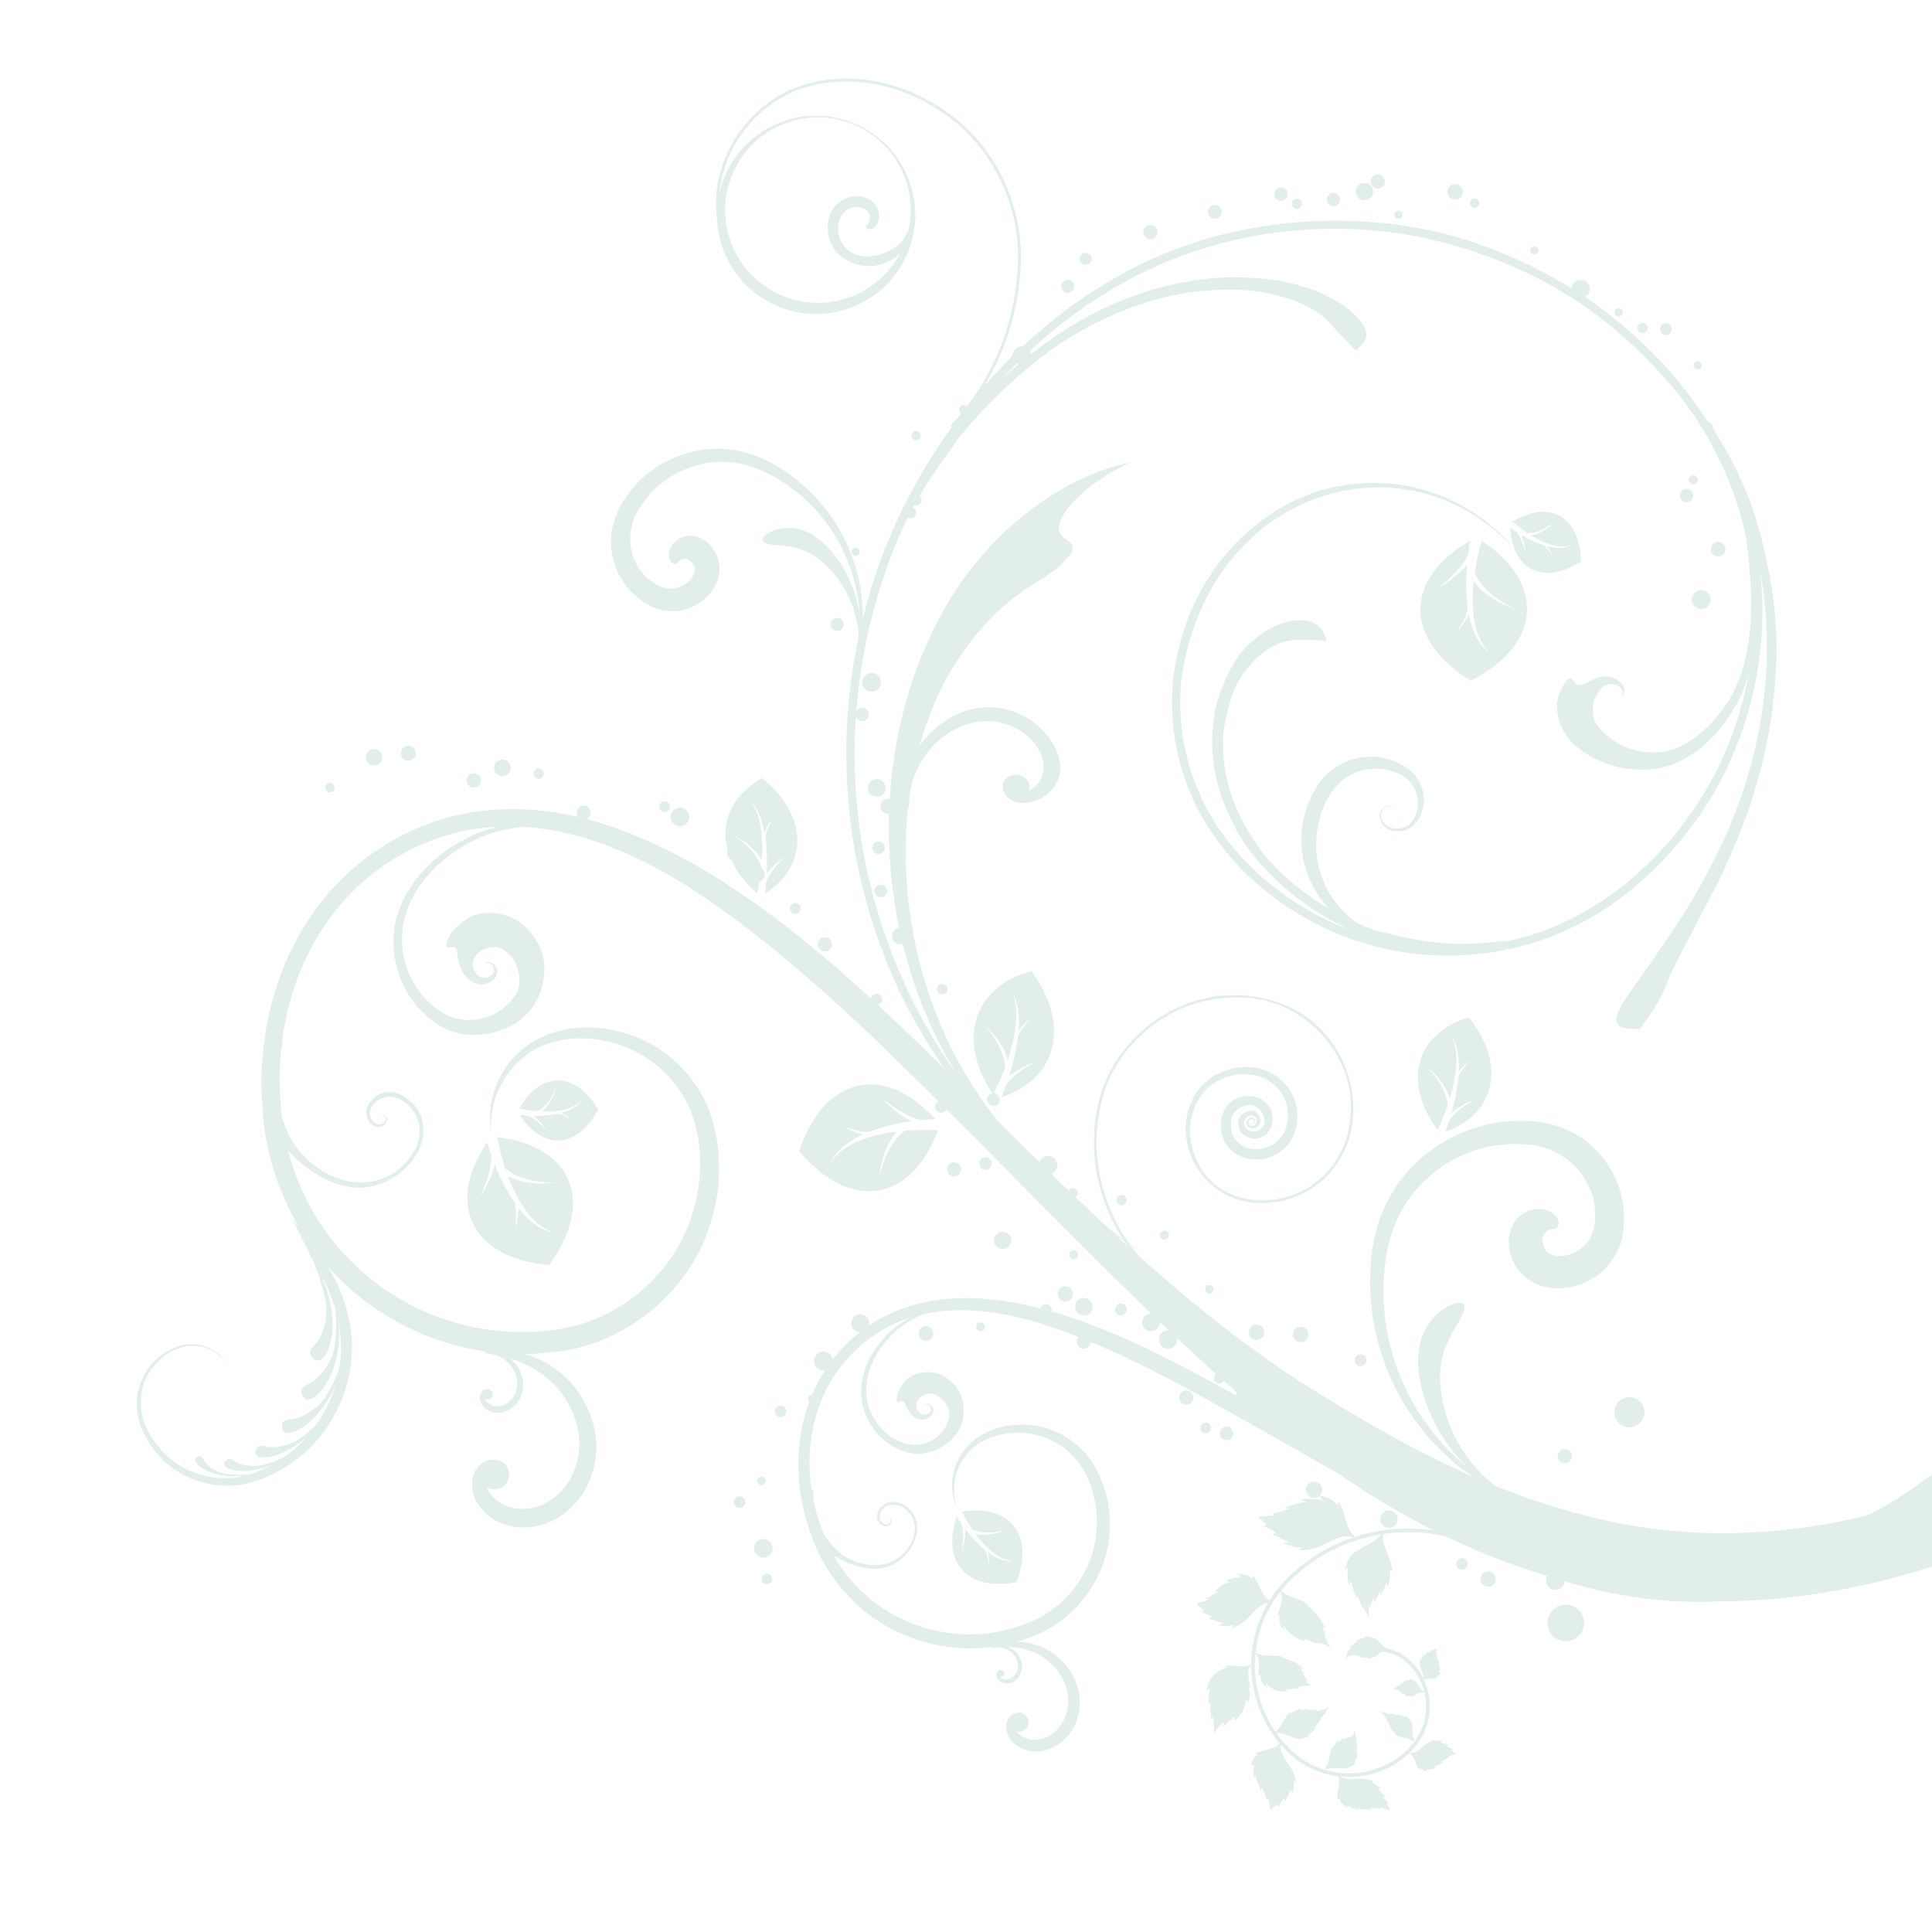 <?xml version="1.0" encoding="utf-8"?>
<!-- Generator: Adobe Illustrator 16.0.3, SVG Export Plug-In . SVG Version: 6.00 Build 0)  -->
<!DOCTYPE svg PUBLIC "-//W3C//DTD SVG 1.1//EN" "http://www.w3.org/Graphics/SVG/1.1/DTD/svg11.dtd">
<svg version="1.1" id="Layer_1" xmlns="http://www.w3.org/2000/svg" xmlns:xlink="http://www.w3.org/1999/xlink" x="0px" y="0px"
	 width="120px" height="120px" viewBox="0 0 120 120" enable-background="new 0 0 120 120" xml:space="preserve">
<g opacity="0.33">
	<g>
		<path fill="#A3CCC4" d="M59.03,26.448c0.46-0.483,0.88-0.995,1.271-1.537c1.656-2.294,2.672-5.048,2.878-7.874
			c0.372-3.503-1.092-7.184-3.832-9.446c-2.708-2.221-6.573-3.295-9.997-1.926c-3.339,1.385-5.501,5.302-4.419,8.901
			c-0.04-0.008-0.078-0.009-0.111,0.001l-0.064,0.039c-1.098-3.714,1.119-7.692,4.538-9.112c3.514-1.394,7.419-0.293,10.175,1.966
			c2.781,2.295,4.267,6.046,3.886,9.595c-0.184,2.541-1.018,5.028-2.381,7.179c-0.529,0.834-1.133,1.619-1.811,2.336L59.03,26.448z"
			/>
		<g>
			<path fill="#A3CCC4" d="M48.261,7.69c-1.51,0.646-2.678,1.845-3.289,3.373c-0.609,1.525-0.589,3.199,0.06,4.709
				c0.648,1.513,1.846,2.68,3.373,3.291c1.527,0.609,3.201,0.588,4.711-0.06c1.511-0.649,2.68-1.846,3.288-3.374
				c0.245-0.606,0.387-1.239,0.429-1.875c0.021-0.161,0.026-0.305,0.02-0.419c-0.001-0.032-0.004-0.061-0.006-0.09
				c-0.013-0.791-0.181-1.578-0.501-2.327c-0.647-1.511-1.846-2.679-3.373-3.289S49.773,7.041,48.261,7.69z M48.534,7.755
				c2.925-1.255,6.312,0.1,7.568,3.022c0.483,1.128,0.58,2.323,0.348,3.44c-0.073,0.191-0.168,0.387-0.298,0.589
				c-0.587,0.918-2.788,1.804-3.804,0.365c-0.436-0.621-0.385-1.553,0.115-2.021c0.438-0.406,1.183-0.361,1.46,0.025
				c0.235,0.324,0.029,0.707-0.12,0.875c-0.085,0.095,0.154,0.304,0.458,0.105c0.397-0.262,0.49-1.086-0.001-1.576
				c-0.548-0.546-1.658-0.514-2.284,0.105c-0.678,0.675-0.739,1.886-0.222,2.692c0.559,0.867,1.676,1.27,2.605,1.124
				c0.669-0.105,1.172-0.395,1.543-0.76c-0.593,1.126-1.562,2.063-2.823,2.604c-2.924,1.253-6.312-0.099-7.568-3.021
				C44.258,12.398,45.61,9.01,48.534,7.755z"/>
		</g>
	</g>
	<g>
		<path fill="#A3CCC4" d="M108.928,99.252c4.144-0.555,8.002-2.27,11.403-4.591l0.135-3.455c-4.585,3.679-9.42,5.288-13.692,5.512
			c-4.878,0.263-9.017-0.807-12.815-1.9c-4.93-1.445-9.756-4.023-14.521-6.676c-4.781-2.615-9.564-5.502-14.823-6.88
			c-2.648-0.662-5.552-0.986-8.276-0.077c-2.719,0.857-4.965,3.03-5.992,5.672c-1.05,2.646-0.972,5.645-0.035,8.284
			c0.863,2.681,2.883,5.045,5.486,6.242c2.58,1.234,5.687,1.342,8.343,0.252c2.749-1.023,4.751-3.82,4.792-6.756
			c0.037-1.467-0.333-2.908-1.164-4.155c-0.849-1.229-2.235-2.05-3.694-2.208c-1.441-0.147-2.992,0.234-4.008,1.341
			c-1.003,1.087-1.208,2.769-0.547,4.016c-0.551-1.304-0.206-2.87,0.771-3.806c0.979-0.943,2.432-1.211,3.712-1.015
			c1.304,0.204,2.486,0.98,3.188,2.071c0.682,1.098,1.001,2.44,0.933,3.732c-0.1,2.621-1.864,5.049-4.321,5.963
			c-2.431,0.995-5.271,0.917-7.659-0.196c-2.409-1.086-4.291-3.216-5.139-5.734c-0.914-2.487-1.009-5.312-0.036-7.791
			c0.955-2.476,3.046-4.487,5.587-5.254c2.541-0.817,5.293-0.459,7.826,0.28c4.997,1.554,9.527,4.208,14.058,6.742
			c4.528,2.564,9.012,5.204,13.825,7.451C97.272,98.67,103.092,100.094,108.928,99.252z"/>
	</g>
	<g>
		<g>
			<g>
				<path fill="#A3CCC4" d="M77.912,102.698c0.435,0.093,0.233,1.132,0.248,1.39c0.024-0.047,0.075-0.092,0.108-0.144
					c0.013,0.354,0.104,0.712,0.459,0.861c-0.051-0.085-0.076-0.181-0.107-0.268c0.312,0.354,0.875,0.655,1.376,0.476
					c-0.078-0.018-0.147-0.061-0.221-0.082c0.33-0.007,0.68-0.053,1.014-0.089c-0.078-0.014-0.142-0.05-0.213-0.066
					c0.315-0.066,0.624-0.061,0.921-0.085c-0.212-0.055-0.341-0.18-0.431-0.329c0.067,0.027,0.154,0.042,0.218,0.068
					c-0.157-0.128-0.286-0.278-0.382-0.451c0.05,0.015,0.117,0.02,0.166,0.033c-0.111-0.12-0.228-0.245-0.303-0.389
					c0.072,0.026,0.167,0.036,0.238,0.063c-0.357-0.352-0.797-0.601-1.47-0.737c0.077-0.004,0.152-0.021,0.23-0.021
					c-0.502-0.183-1.301,0.035-1.762-0.291L77.912,102.698z"/>
			</g>
			<g>
				<path fill="#A3CCC4" d="M79.445,98.822c0.44,0.227-0.069,1.279-0.103,1.538c0.042-0.04,0.102-0.073,0.147-0.119
					c-0.074,0.38-0.053,0.749,0.294,1.011c-0.039-0.099-0.038-0.201-0.054-0.297c0.241,0.454,0.817,0.915,1.382,0.964
					c-0.079-0.047-0.14-0.112-0.221-0.163c0.363,0.13,0.73,0.243,1.096,0.378c-0.082-0.049-0.141-0.109-0.216-0.159
					c0.339,0.092,0.662,0.261,0.99,0.403c-0.229-0.159-0.34-0.322-0.434-0.512c0.066,0.063,0.156,0.123,0.221,0.183
					c-0.166-0.204-0.255-0.403-0.344-0.636c0.047,0.044,0.111,0.086,0.159,0.129c-0.107-0.187-0.175-0.365-0.236-0.564
					c0.066,0.068,0.155,0.13,0.22,0.198c-0.301-0.581-0.617-1.087-1.264-1.521c0.079,0.027,0.16,0.039,0.241,0.074
					c-0.439-0.424-1.362-0.483-1.762-0.946L79.445,98.822z"/>
			</g>
			<g>
				<path fill="#A3CCC4" d="M77.717,103.359c-0.452,0.304-1.223-0.024-1.71,0.157c0.077,0.009,0.15,0.046,0.224,0.059
					c-0.638,0.134-1.124,0.549-1.303,1.469c0.056-0.082,0.142-0.126,0.202-0.202c-0.041,0.326-0.068,0.646-0.078,0.974
					c0.032-0.059,0.087-0.103,0.118-0.161c0.01,0.421,0.033,0.831,0.062,1.248c0.018-0.117,0.068-0.215,0.091-0.328
					c0.069,0.382,0.096,0.759,0.076,1.107c0.179-0.283,0.357-0.575,0.636-0.725c-0.035,0.093-0.036,0.203-0.067,0.294
					c0.24-0.239,0.509-0.447,0.767-0.676c-0.043,0.079-0.061,0.187-0.098,0.272c0.477-0.174,0.689-0.893,0.806-1.381
					c0.002,0.112,0.031,0.222,0.04,0.333c0.195-0.329,0.174-0.705,0.072-1.074c0.04,0.047,0.094,0.079,0.135,0.121
					c-0.099-0.236-0.354-1.374,0.114-1.419L77.717,103.359z"/>
			</g>
			<g>
				<path fill="#A3CCC4" d="M85.802,95.243c-0.347,0.615-1.322,0.83-1.769,1.266c-0.261,0.25-0.425,0.63-0.479,0.979
					c0.047-0.048,0.118-0.078,0.164-0.125c-0.04,0.38-0.03,0.711,0.1,1.105c0.01-0.087,0.063-0.224,0.073-0.281
					c0.089,0.383,0.238,0.734,0.366,1.107c0.001-0.073,0.027-0.137,0.03-0.211c0.148,0.286,0.246,0.583,0.362,0.874l0.002-0.174
					c0.14,0.213,0.258,0.442,0.374,0.672c0.016-0.077,0.011-0.175-0.011-0.284c-0.006-0.154-0.002-0.306,0.022-0.451
					c0.017,0.062,0.055,0.135,0.071,0.194c0.003-0.275,0.1-0.449,0.213-0.636c0.002,0.09,0.028,0.18,0.023,0.27
					c0.123-0.244,0.306-0.479,0.422-0.767c-0.006,0.111-0.001,0.22-0.019,0.331c0.155-0.202,0.259-0.529,0.357-0.836
					c0.03,0.118,0.071,0.19,0.076,0.322c0.103-0.326,0.205-0.742,0.156-1.146c0.035,0.057,0.099,0.107,0.132,0.168
					c0.005-0.799-0.692-1.572-0.538-2.396L85.802,95.243z"/>
			</g>
			<g>
				<path fill="#A3CCC4" d="M87.856,108.112c-0.192-0.329-0.05-0.831-0.191-1.126c-0.064-0.17-0.221-0.32-0.389-0.418l0.033,0.094
					c-0.18-0.101-0.352-0.166-0.574-0.211c0.046,0.022,0.105,0.072,0.135,0.09c-0.208-0.059-0.406-0.092-0.615-0.146l0.107,0.062
					c-0.166-0.027-0.329-0.078-0.493-0.124l0.093,0.045c-0.123-0.021-0.251-0.056-0.374-0.095c0.04,0.025,0.091,0.052,0.147,0.078
					c0.075,0.04,0.148,0.085,0.214,0.133l-0.101-0.04c0.121,0.077,0.216,0.167,0.28,0.26L86,106.634
					c0.096,0.109,0.177,0.251,0.282,0.393l-0.141-0.122c0.064,0.122,0.188,0.279,0.289,0.422c-0.056-0.029-0.094-0.041-0.15-0.085
					c0.118,0.158,0.263,0.346,0.445,0.46c-0.031-0.002-0.069,0.005-0.102,0.001c0.328,0.28,0.859,0.196,1.206,0.476L87.856,108.112z
					"/>
			</g>
			<g>
				<path fill="#A3CCC4" d="M86.212,102.427c-0.318-0.094-0.525-0.532-0.835-0.666c-0.178-0.082-0.43-0.151-0.66-0.102l0.105,0.049
					c-0.236,0.051-0.458,0.09-0.664,0.244c0.056-0.021,0.153-0.028,0.193-0.032c-0.211,0.114-0.369,0.281-0.542,0.423
					c0.044-0.019,0.092-0.024,0.137-0.042c-0.116,0.125-0.231,0.257-0.33,0.398l0.095-0.055c-0.046,0.122-0.103,0.238-0.156,0.352
					c0.053-0.018,0.1-0.048,0.144-0.089c0.074-0.049,0.149-0.091,0.23-0.123c-0.021,0.026-0.035,0.063-0.055,0.086
					c0.122-0.081,0.266-0.081,0.4-0.072c-0.039,0.022-0.069,0.054-0.115,0.072c0.176,0,0.346,0.031,0.502,0.006
					c-0.046,0.024-0.085,0.056-0.134,0.073c0.142,0.009,0.301,0.008,0.441-0.007c-0.032,0.039-0.044,0.071-0.089,0.1
					c0.155-0.017,0.314-0.071,0.456-0.145l-0.027,0.089c0.262-0.156,0.5-0.536,0.922-0.503L86.212,102.427z"/>
			</g>
			<g>
				<path fill="#A3CCC4" d="M82.35,109.896c0.38-0.195,0.946,0.013,1.325-0.078c0.219-0.055,0.421-0.19,0.553-0.361
					c-0.04,0.016-0.089,0.008-0.128,0.018c0.134-0.181,0.221-0.373,0.255-0.615c-0.029,0.045-0.095,0.103-0.116,0.132
					c0.058-0.229,0.063-0.456,0.084-0.688c-0.018,0.038-0.046,0.065-0.067,0.102c-0.009-0.19,0.006-0.375,0.009-0.56l-0.041,0.09
					c-0.026-0.15-0.042-0.305-0.054-0.458c-0.025,0.035-0.045,0.086-0.057,0.149c-0.029,0.077-0.064,0.164-0.111,0.222
					c0.005-0.036,0.002-0.087,0.006-0.121c-0.062,0.125-0.154,0.198-0.258,0.262c0.021-0.048,0.031-0.104,0.051-0.149
					c-0.119,0.086-0.264,0.136-0.394,0.261c0.032-0.055,0.055-0.112,0.092-0.168c-0.124,0.058-0.255,0.186-0.385,0.313
					c0.019-0.069,0.018-0.119,0.05-0.192c-0.137,0.142-0.295,0.319-0.391,0.545c-0.002-0.037-0.017-0.084-0.016-0.126
					c-0.235,0.416-0.128,1.025-0.481,1.395L82.35,109.896z"/>
			</g>
			<g>
				<path fill="#A3CCC4" d="M79.231,107.65c0.464-0.091,1.006,0.314,1.41,0.352c0.246,0.011,0.494-0.063,0.7-0.196
					c-0.044,0-0.084-0.019-0.125-0.021c0.216-0.145,0.389-0.294,0.564-0.52c-0.051,0.034-0.146,0.072-0.181,0.092
					c0.182-0.199,0.331-0.41,0.508-0.615c-0.042,0.032-0.09,0.052-0.131,0.081c0.115-0.172,0.259-0.329,0.399-0.488l-0.105,0.077
					c0.081-0.135,0.18-0.28,0.281-0.412c-0.059,0.021-0.118,0.058-0.18,0.104c-0.095,0.06-0.192,0.112-0.293,0.15
					c0.031-0.029,0.062-0.074,0.09-0.104c-0.166,0.09-0.331,0.125-0.496,0.135c0.054-0.032,0.1-0.076,0.154-0.105
					c-0.199,0.023-0.414,0.009-0.65,0.063c0.07-0.038,0.133-0.08,0.209-0.111c-0.2,0-0.444,0.064-0.656,0.117
					c0.056-0.059,0.078-0.106,0.154-0.155c-0.244,0.066-0.526,0.166-0.727,0.35c0.013-0.04,0.014-0.093,0.03-0.134
					c-0.443,0.31-0.548,0.998-1.026,1.282L79.231,107.65z"/>
			</g>
			<g>
				<path fill="#A3CCC4" d="M88.433,105.056c-0.232-0.113-0.352-0.465-0.524-0.613c-0.105-0.088-0.246-0.137-0.374-0.145
					l0.051,0.057c-0.139-0.001-0.256,0.013-0.398,0.078c0.037-0.002,0.088,0.014,0.107,0.015c-0.134,0.047-0.251,0.112-0.385,0.177
					c0.028-0.006,0.053,0.002,0.079,0.001c-0.097,0.063-0.199,0.111-0.298,0.164l0.061-0.006c-0.072,0.059-0.148,0.111-0.227,0.161
					c0.029,0.004,0.063-0.002,0.103-0.014c0.055-0.008,0.107-0.011,0.161-0.008l-0.065,0.033c0.096-0.009,0.169,0.02,0.238,0.055
					l-0.097,0.019c0.092,0.036,0.186,0.094,0.294,0.128c-0.041,0.002-0.081,0.006-0.122,0.003c0.081,0.051,0.201,0.077,0.314,0.104
					c-0.04,0.016-0.066,0.032-0.112,0.038c0.121,0.027,0.272,0.051,0.417,0.021l-0.054,0.054c0.288-0.023,0.54-0.308,0.844-0.276
					L88.433,105.056z"/>
			</g>
			<g>
				<path fill="#A3CCC4" d="M84.148,95.424c-0.668-0.517-0.519-1.555-1.026-2.16c-0.001,0.074-0.043,0.16-0.049,0.229
					c-0.23-0.334-0.686-0.534-1.137-0.602c0.111,0.082,0.115,0.167,0.178,0.271c-0.389-0.06-0.865-0.126-1.3,0.012
					c0.145,0.017,0.249,0.068,0.369,0.112c-0.451,0.011-0.952,0.209-1.42,0.346c0.117,0.012,0.198,0.065,0.299,0.091
					c-0.364,0.116-0.694,0.258-1.058,0.272c0.06,0.027,0.112,0.089,0.172,0.116c-0.214,0.039-0.426,0.06-0.636,0.069
					c-0.131-0.024-0.263-0.014-0.395,0.044c0.198,0.154,0.39,0.316,0.542,0.514l-0.235,0.034c0.294,0.135,0.586,0.252,0.83,0.459
					c-0.1,0-0.192,0.049-0.287,0.055c0.375,0.146,0.703,0.358,1.083,0.51c-0.07,0.002-0.262,0.052-0.371,0.056
					c0.392,0.187,0.756,0.242,1.16,0.287c-0.07,0.04-0.134,0.107-0.209,0.149c0.399,0.017,0.81-0.066,1.193-0.185
					c0.607-0.234,1.499-0.901,2.181-0.615L84.148,95.424z"/>
			</g>
			<g>
				<path fill="#A3CCC4" d="M79.517,108.241c-0.336,0.487-1.114,0.389-1.555,0.691c0.055,0.006,0.123,0.04,0.173,0.045
					c-0.24,0.14-0.392,0.434-0.446,0.719c0.065-0.067,0.131-0.063,0.212-0.101c-0.052,0.256-0.082,0.552,0.007,0.856
					c0.018-0.095,0.062-0.16,0.097-0.239c-0.022,0.299,0.179,0.67,0.32,1.007c0.003-0.078,0.05-0.126,0.063-0.195
					c0.117,0.271,0.246,0.511,0.279,0.759c0.022-0.037,0.075-0.064,0.097-0.104c0.048,0.15,0.076,0.296,0.096,0.441
					c-0.016,0.086,0,0.174,0.056,0.269c0.14-0.118,0.277-0.236,0.449-0.327l0.044,0.164c0.105-0.19,0.197-0.389,0.354-0.548
					c0.016,0.064,0.06,0.138,0.071,0.204c0.106-0.259,0.252-0.48,0.335-0.747c0.008,0.049,0.077,0.184,0.097,0.261
					c0.108-0.271,0.105-0.532,0.093-0.824c0.04,0.051,0.105,0.098,0.148,0.148c-0.038-0.292-0.159-0.577-0.3-0.854
					c-0.278-0.429-0.802-1.08-0.637-1.55L79.517,108.241z"/>
			</g>
			<g>
				<path fill="#A3CCC4" d="M83.097,110.274c0.237,0.482-0.124,1.035,0.005,1.519c0.021-0.042,0.069-0.082,0.091-0.119
					c0.047,0.248,0.263,0.478,0.512,0.649c-0.043-0.079-0.021-0.128-0.033-0.204c0.215,0.139,0.484,0.279,0.785,0.322
					c-0.083-0.047-0.135-0.108-0.196-0.163c0.279,0.117,0.633,0.112,0.948,0.144c-0.065-0.03-0.101-0.086-0.158-0.123
					c0.253,0.011,0.491,0.014,0.716,0.085c-0.029-0.028-0.047-0.076-0.075-0.107c0.142,0.028,0.273,0.062,0.403,0.096
					c0.074,0.038,0.157,0.061,0.254,0.058c-0.085-0.137-0.163-0.276-0.21-0.427l0.156,0.033c-0.149-0.144-0.303-0.285-0.4-0.457
					c0.057,0.016,0.129,0.013,0.188,0.032c-0.193-0.177-0.343-0.368-0.533-0.538c0.043,0.015,0.166,0.02,0.232,0.038
					c-0.189-0.187-0.393-0.299-0.621-0.427c0.05-0.007,0.104-0.029,0.156-0.038c-0.231-0.107-0.489-0.152-0.74-0.177
					c-0.405,0.003-1.089,0.131-1.399-0.198L83.097,110.274z"/>
			</g>
			<g>
				<path fill="#A3CCC4" d="M87.556,108.914c0.352,0.191,0.342,0.717,0.589,0.991c-0.002-0.037,0.014-0.084,0.012-0.119
					c0.116,0.152,0.32,0.223,0.523,0.247c-0.051-0.039-0.056-0.085-0.083-0.134c0.178,0.018,0.393-0.01,0.601-0.11
					c-0.069,0.001-0.118-0.021-0.176-0.035c0.22-0.035,0.445-0.194,0.657-0.321c-0.053,0.004-0.091-0.021-0.139-0.024
					c0.17-0.104,0.323-0.207,0.485-0.253c-0.027-0.011-0.055-0.044-0.08-0.054c0.095-0.045,0.191-0.076,0.286-0.102
					c0.059,0,0.121-0.016,0.179-0.06c-0.095-0.078-0.187-0.158-0.266-0.263l0.107-0.041c-0.139-0.053-0.283-0.096-0.404-0.185
					c0.043-0.015,0.086-0.05,0.13-0.064c-0.185-0.047-0.345-0.125-0.531-0.157c0.03-0.01,0.113-0.063,0.162-0.084
					c-0.189-0.052-0.362-0.028-0.556,0.003c0.029-0.032,0.053-0.077,0.084-0.109c-0.183,0.052-0.377,0.146-0.546,0.265
					c-0.262,0.212-0.65,0.641-0.985,0.569L87.556,108.914z"/>
			</g>
			<g>
				<path fill="#A3CCC4" d="M88.365,104.399c0.228-0.21,0.621-0.065,0.889-0.176c-0.028-0.01-0.062-0.031-0.087-0.042
					c0.142-0.044,0.246-0.179,0.309-0.325c-0.041,0.028-0.074,0.019-0.119,0.027c0.056-0.128,0.108-0.283,0.086-0.446
					c-0.018,0.046-0.049,0.074-0.072,0.11c0.027-0.154-0.007-0.354-0.032-0.527c-0.013,0.037-0.04,0.057-0.057,0.088
					c-0.029-0.136-0.049-0.268-0.028-0.392c-0.016,0.015-0.045,0.026-0.063,0.042c0-0.079,0.012-0.15,0.024-0.225
					c0.021-0.04,0.028-0.085,0.017-0.136c-0.082,0.047-0.166,0.089-0.263,0.118l0.006-0.085c-0.08,0.083-0.156,0.171-0.256,0.232
					c0.004-0.034-0.006-0.073,0-0.106c-0.093,0.114-0.199,0.207-0.282,0.328c0.004-0.026-0.008-0.098-0.004-0.138
					c-0.098,0.119-0.14,0.247-0.178,0.39l-0.05-0.088c-0.023,0.143-0.017,0.302,0.013,0.453c0.063,0.246,0.274,0.62,0.129,0.852
					L88.365,104.399z"/>
			</g>
			<g>
				<path fill="#A3CCC4" d="M78.97,99.463c-0.634-0.239-0.727-1.145-1.16-1.577c0.007,0.063-0.013,0.15-0.007,0.209
					c-0.211-0.243-0.562-0.339-0.902-0.341c0.089,0.061,0.103,0.138,0.158,0.221c-0.289,0.008-0.624,0.046-0.936,0.23
					c0.109-0.003,0.19,0.032,0.282,0.053c-0.341,0.07-0.67,0.341-0.984,0.552c0.082-0.006,0.146,0.035,0.222,0.04
					c-0.245,0.181-0.491,0.343-0.738,0.416c0.049,0.019,0.092,0.071,0.138,0.092c-0.145,0.071-0.294,0.12-0.44,0.159
					c-0.094-0.005-0.188,0.021-0.278,0.089c0.159,0.139,0.317,0.275,0.454,0.45l-0.173,0.065c0.233,0.095,0.47,0.17,0.683,0.323
					c-0.066,0.022-0.133,0.082-0.199,0.101c0.306,0.087,0.581,0.217,0.892,0.267c-0.051,0.018-0.179,0.113-0.257,0.144
					c0.321,0.081,0.604,0.038,0.918-0.025c-0.043,0.055-0.077,0.132-0.123,0.189c0.301-0.097,0.599-0.273,0.863-0.491
					c0.405-0.377,0.938-1.142,1.517-1.086L78.97,99.463z"/>
			</g>
			<path fill="#A3CCC4" d="M85.405,102.461c0.006,0.063,0.107,0.1,0.229,0.098c1.851,0.053,3.049,1.942,2.932,3.604
				c-0.044,1.769-1.481,3.158-3.03,3.68c-1.573,0.573-3.415,0.318-4.774-0.661c-1.34-1.006-2.252-2.478-2.622-4.085
				c-0.386-1.604-0.204-3.334,0.505-4.823c0.691-1.511,1.936-2.694,3.313-3.542c2.773-1.748,6.366-2.051,9.399-0.814
				c0.108,0.034,0.213,0.025,0.235-0.03l0,0c0.026-0.059-0.04-0.142-0.151-0.182c-3.099-1.261-6.769-0.951-9.604,0.832
				c-1.401,0.867-2.681,2.08-3.396,3.639c-0.73,1.536-0.919,3.319-0.521,4.972c0.387,1.659,1.313,3.167,2.712,4.219
				c1.418,1.021,3.339,1.286,4.98,0.69c1.605-0.537,3.13-2.002,3.182-3.883c0.12-1.754-1.135-3.773-3.156-3.841
				C85.505,102.335,85.401,102.397,85.405,102.461L85.405,102.461z"/>
		</g>
	</g>
	<g>
		<g>
			<path fill="#A3CCC4" d="M51.629,96.509c0.585,0.402,1.222,0.692,1.897,0.838c0.662,0.163,1.417,0.13,2.03-0.224
				c0.624-0.345,1.102-0.932,1.303-1.609c0.249-0.661,0.069-1.498-0.534-1.926c-0.291-0.206-0.646-0.345-1.017-0.299
				c-0.369,0.046-0.686,0.326-0.794,0.677c-0.147,0.353,0.103,0.804,0.483,0.828c0.188,0.027,0.37-0.12,0.385-0.294
				c0.043-0.188-0.259-0.313-0.277-0.135c0.053-0.156,0.267,0.004,0.213,0.122c-0.031,0.139-0.177,0.228-0.306,0.196
				c-0.3-0.058-0.461-0.38-0.338-0.665c0.098-0.287,0.36-0.509,0.659-0.549c0.292-0.043,0.635,0.077,0.89,0.257
				c0.542,0.378,0.733,1.108,0.506,1.749c-0.185,0.642-0.657,1.198-1.258,1.483c-1.175,0.589-2.815,0.101-3.672-0.852
				c-0.331-0.374-0.658-0.795-0.921-1.359c-0.257-0.562-0.45-1.286-0.334-2.159c-0.486-0.056-0.077-0.035-0.563-0.094
				C49.791,94.003,50.372,95.659,51.629,96.509z"/>
		</g>
	</g>
	<g>
		<path fill="#A3CCC4" d="M66.972,104.943c-0.28-1.196-1.172-2.114-2.078-2.558c-0.936-0.457-1.847-0.463-2.443-0.365
			c-0.47,0.078-0.757,0.2-0.852,0.272c-0.026,0.014-0.036,0.026-0.036,0.031c0.002,0.002,0.004,0.003,0.006,0.004
			c-0.004,0.004-0.004,0.01-0.001,0.013c0.015,0.033,0.189,0.001,0.499-0.02c0.179,0.018,0.391,0.07,0.596,0.196
			c0.264,0.161,0.504,0.46,0.557,0.812c0.023,0.167,0.006,0.343-0.057,0.499c-0.06,0.149-0.162,0.278-0.287,0.364
			c-0.119,0.083-0.253,0.122-0.371,0.124c-0.113-0.001-0.215-0.034-0.291-0.084c-0.041-0.028-0.075-0.063-0.102-0.096
			c0.027,0.006,0.058,0.006,0.085,0.003c0.114-0.019,0.189-0.127,0.171-0.24c-0.02-0.113-0.128-0.188-0.24-0.168
			c-0.149,0.024-0.242,0.154-0.243,0.302c0,0.073,0.021,0.156,0.068,0.236c0.051,0.083,0.134,0.166,0.243,0.223
			c0.116,0.058,0.266,0.088,0.42,0.072c0.165-0.018,0.34-0.088,0.484-0.211c0.152-0.13,0.268-0.307,0.328-0.502
			c0.063-0.203,0.065-0.418,0.018-0.62c-0.098-0.415-0.407-0.735-0.722-0.89c-0.028-0.015-0.055-0.026-0.083-0.036
			c0.567,0.013,1.341,0.132,2.083,0.588c0.756,0.466,1.445,1.318,1.595,2.333c0.072,0.48,0.02,0.985-0.16,1.434
			c-0.173,0.427-0.463,0.801-0.825,1.051c-0.341,0.235-0.724,0.347-1.067,0.347c-0.324,0.002-0.616-0.096-0.83-0.237
			c-0.122-0.081-0.221-0.179-0.296-0.277c0.079,0.019,0.161,0.021,0.245,0.007c0.323-0.055,0.541-0.362,0.485-0.686
			c-0.055-0.323-0.362-0.54-0.687-0.485c-0.43,0.073-0.694,0.443-0.695,0.871c-0.001,0.207,0.057,0.446,0.193,0.675
			c0.146,0.244,0.385,0.479,0.699,0.638c0.335,0.17,0.758,0.259,1.207,0.211c0.471-0.05,0.968-0.252,1.392-0.605
			c0.439-0.371,0.77-0.884,0.941-1.443C67.099,106.146,67.108,105.52,66.972,104.943z"/>
	</g>
	<g>
		<g>
			<path fill="#A3CCC4" d="M57.818,87.597c-0.073,0.214-0.359,0.354-0.538,0.255c-0.484-0.219-0.469-0.819-0.026-1.121
				c0.842-0.673,2.049,0.682,1.618,1.579c-0.36,1.06-1.619,1.678-2.632,1.343c-1.119-0.309-2.004-1.295-2.306-2.37
				c-0.629-2.224,1.119-4.491,2.754-5.342c1.73-0.941,3.461-0.792,4.434-0.577c-2.499-0.728-4.825,0.233-6.104,1.615
				c-1.334,1.393-1.808,3.165-1.376,4.513c0.39,1.376,1.439,2.297,2.468,2.643c1.023,0.378,2.059,0.033,2.735-0.5
				c1.476-1.119,1.167-3.106,0.204-3.835c-0.902-0.883-2.336-0.656-2.898,0.061c-0.575,0.722-0.472,1.17-0.4,1.211
				c0.08,0.058,0.211-0.096,0.324-0.045c0.146,0.031,0.113,0.302,0.477,0.772c0.172,0.211,0.555,0.488,1.016,0.334
				c0.194-0.087,0.447-0.313,0.397-0.591c-0.013-0.273-0.454-0.514-0.596-0.183C57.557,87.067,57.894,87.394,57.818,87.597z"/>
		</g>
	</g>
	<g>
		<g>
			<circle fill="#A3CCC4" cx="97.254" cy="100.804" r="1.136"/>
			<circle fill="#A3CCC4" cx="97.254" cy="100.804" r="0.908"/>
		</g>
		<circle fill="#A3CCC4" cx="97.254" cy="100.804" r="0.568"/>
	</g>
	<g>
		<g>
			<circle fill="#A3CCC4" cx="97.189" cy="90.439" r="0.441"/>
			<circle fill="#A3CCC4" cx="97.19" cy="90.438" r="0.352"/>
		</g>
		<path fill="#A3CCC4" d="M97.294,90.635c0.105-0.062,0.146-0.193,0.088-0.3c-0.056-0.108-0.189-0.148-0.297-0.091
			c-0.108,0.059-0.147,0.192-0.089,0.299C97.052,90.65,97.186,90.69,97.294,90.635z"/>
	</g>
	<g>
		<g>
			<circle fill="#A3CCC4" cx="101.207" cy="87.712" r="0.934"/>
			<circle fill="#A3CCC4" cx="101.207" cy="87.712" r="0.746"/>
		</g>
		<circle fill="#A3CCC4" cx="101.207" cy="87.712" r="0.467"/>
	</g>
	<path fill="#A3CCC4" d="M61.394,95.196c0.357-0.008,0.716-0.073,1.063-0.18c0.001,0.004,0.001,0.004,0.002,0.007
		c-0.569,0.255-1.222,0.384-1.865,0.264c0.041,0.055,0.08,0.109,0.124,0.164c0.273,0.352,0.577,0.681,0.927,0.957
		c0.348,0.272,0.75,0.504,1.205,0.542c0.001,0.008,0.001,0.013,0,0.019c-0.465,0.019-0.914-0.18-1.299-0.428
		c-0.072-0.047-0.143-0.094-0.211-0.145c0.072,0.26,0.084,0.526,0.107,0.788l-0.006-0.001c-0.084-0.323-0.125-0.667-0.301-0.936
		c0,0,0.004,0,0.004-0.004c-0.229-0.187-0.443-0.396-0.642-0.612c-0.192-0.211-0.372-0.428-0.542-0.653
		c0.007,0.47-0.076,0.93-0.209,1.367l-0.008-0.001c0.082-0.564,0.131-1.148-0.014-1.682c-0.107-0.154-0.211-0.308-0.31-0.466
		c-0.957,2.86,0.673,4.655,3.718,4.072l0.002-0.002c1.119-2.935-0.406-4.843-3.387-4.38c0.191,0.386,0.404,0.764,0.645,1.121
		C60.703,95.15,61.051,95.201,61.394,95.196z"/>
	<path fill="#A3CCC4" d="M34.059,68.428c0.192-0.251,0.343-0.537,0.458-0.836c0.001-0.001,0.003,0,0.007,0.001
		c-0.136,0.536-0.405,1.063-0.84,1.442c0.06,0.003,0.121,0.005,0.182,0.006c0.394,0.002,0.792-0.028,1.175-0.12
		c0.379-0.093,0.761-0.248,1.039-0.544c0.004,0.004,0.007,0.007,0.013,0.011c-0.244,0.333-0.626,0.539-1.012,0.67
		c-0.07,0.025-0.144,0.048-0.217,0.067c0.222,0.093,0.414,0.231,0.607,0.357l-0.002,0.004c-0.272-0.12-0.533-0.279-0.816-0.304
		c0-0.003,0-0.004,0-0.005c-0.257,0.056-0.519,0.091-0.779,0.11c-0.25,0.02-0.5,0.025-0.752,0.021
		c0.331,0.251,0.605,0.562,0.838,0.896l-0.005,0.002c-0.348-0.364-0.727-0.719-1.18-0.91c-0.165-0.01-0.329-0.024-0.493-0.04
		c1.467,2.232,3.612,2.084,4.875-0.357h-0.001c-1.432-2.39-3.594-2.374-4.906-0.045c0.375,0.079,0.753,0.137,1.135,0.166
		C33.647,68.885,33.874,68.672,34.059,68.428z"/>
	<g>
		<path fill="#A3CCC4" d="M78.313,87.796c-6.237-5.355-11.817-11.155-17.496-16.865c-5.694-5.663-11.336-11.505-18.134-15.904
			c-3.466-2.157-7.42-3.838-11.545-3.68c-4.106,0.083-8.063,2.21-10.517,5.501c-2.483,3.289-3.519,7.536-3.19,11.623
			c0.213,4.106,2.13,8.064,5.265,10.688c3.096,2.655,7.292,3.955,11.333,3.482c4.04-0.336,7.682-3.22,8.923-7.082
			c0.639-1.9,0.723-4.032,0.166-5.95c-0.591-1.916-2.03-3.566-3.886-4.417c-1.827-0.826-4.105-1.029-5.955-0.033
			c-1.848,0.985-3.015,3.176-2.738,5.348c-0.461-2.134,0.545-4.551,2.491-5.754c1.977-1.226,4.444-1.149,6.53-0.327
			c2.107,0.844,3.833,2.642,4.587,4.829c0.717,2.205,0.668,4.509,0,6.676c-1.281,4.358-5.432,7.693-9.954,8.069
			c-4.413,0.52-8.999-0.935-12.327-3.853c-3.378-2.868-5.403-7.232-5.574-11.585c-0.295-4.326,0.837-8.824,3.505-12.331
			c2.633-3.509,6.885-5.811,11.292-5.954c4.439-0.22,8.629,1.473,12.302,3.563c7.261,4.246,13.185,10.54,19.22,16.43
			c5.998,5.935,12.112,11.79,18.853,15.995c5.208,3.218,10.931,6.532,18.306,8.177c6.459,1.445,14.335,1.063,22.702-2.507
			l-1.641,5.096c-6.037,2.038-12.5,2.985-18.907,2.084C92.878,97.938,84.801,93.393,78.313,87.796z"/>
	</g>
	<path fill="#A3CCC4" d="M20.794,79.435c0.667,1.297,1.143,2.98,1.058,4.576c-0.042,2.231-1.217,5.071-3.642,6.787
		c-0.591,0.431-1.247,0.786-1.935,1.055c-0.71,0.283-1.548,0.452-2.342,0.425c-1.613-0.034-3.132-0.796-4.115-1.919
		c-0.498-0.561-0.864-1.198-1.101-1.859c-0.263-0.741-0.282-1.533-0.104-2.227c0.364-1.41,1.447-2.335,2.482-2.654
		c1.245-0.388,2.269,0.206,2.714,0.698c0.47,0.517,0.546,0.913,0.558,0.901c-0.023,0.044-0.164-0.747-1.199-1.334
		c-0.501-0.273-1.25-0.428-2.015-0.167c-0.677,0.235-1.318,0.691-1.796,1.389c-0.467,0.686-0.721,1.613-0.573,2.555
		c0.175,0.978,0.626,1.711,1.251,2.425c1.243,1.39,3.379,2.087,5.287,1.546c-0.7,0.146-1.784,0.067-2.461-0.278
		c-0.691-0.341-0.959-0.762-0.547-0.879c0.245-0.093,0.332,0.223,0.449,0.353c0.211,0.282,0.58,0.523,1.068,0.683
		c0.119,0.063,1.277,0.16,1.776,0.034c0.481-0.154,0.892-0.353,1.311-0.583c-0.756,0.322-1.693,0.498-2.307,0.374
		c-0.613-0.112-0.844-0.38-0.539-0.653c0.221-0.212,0.468,0.064,0.673,0.171c0.372,0.182,0.936,0.258,1.535,0.15
		c0.11-0.016,0.775-0.209,1.333-0.48c0.533-0.366,1.015-0.797,1.433-1.266c-0.726,0.647-1.644,1.109-2.301,1.226
		c-0.666,0.119-1.021-0.032-0.832-0.474c0.135-0.346,0.55-0.148,0.811-0.13c0.494,0.042,1.118-0.079,1.753-0.428
		c0.108-0.06,0.72-0.492,1.208-1.002c0.561-0.809,0.952-1.683,1.191-2.534c-0.426,1.13-1.29,2.236-2.071,2.728
		c-0.786,0.507-1.34,0.485-1.292-0.11c0.009-0.432,0.543-0.346,0.832-0.427c0.558-0.134,1.196-0.509,1.734-1.155
		c0.121-0.122,0.763-1.166,1.014-2.063c0.048-0.306,0.069-0.608,0.085-0.901c0.022-0.653-0.031-1.31-0.157-1.951
		c0.185,1.325-0.151,3.008-0.794,3.955c-0.636,0.975-1.299,1.232-1.49,0.563c-0.153-0.434,0.407-0.548,0.677-0.734
		c0.51-0.342,1.011-0.968,1.286-1.833c0.106-0.19,0.299-1.88,0.081-2.873c-0.24-0.708-0.519-1.358-0.864-2.002
		c0.549,1.202,0.926,2.919,0.653,4.076c-0.246,1.169-0.794,1.646-1.222,1.079c-0.317-0.357,0.19-0.673,0.376-0.955
		c0.362-0.52,0.607-1.315,0.53-2.256c0.003-0.223-0.402-1.909-0.844-2.822l-1.229-2.465C19.243,76.831,20.134,78.075,20.794,79.435z
		"/>
	<g>
		<g>
			<path fill="#A3CCC4" d="M17.577,71.111c0.703,0.842,1.531,1.539,2.475,2.038c0.917,0.518,2.06,0.787,3.119,0.514
				c1.074-0.255,2.032-0.929,2.613-1.854c0.644-0.885,0.726-2.206,0.006-3.094c-0.346-0.431-0.817-0.785-1.39-0.87
				c-0.571-0.084-1.16,0.2-1.467,0.678c-0.365,0.463-0.183,1.242,0.375,1.438c0.268,0.117,0.6-0.028,0.696-0.283
				c0.145-0.259-0.255-0.572-0.357-0.312c0.144-0.211,0.397,0.114,0.267,0.269c-0.104,0.197-0.358,0.266-0.534,0.167
				c-0.425-0.212-0.532-0.762-0.229-1.134c0.267-0.387,0.748-0.61,1.21-0.542c0.454,0.058,0.914,0.379,1.218,0.753
				c0.651,0.788,0.631,1.955,0.025,2.814c-0.542,0.883-1.477,1.517-2.491,1.688c-1.998,0.388-4.238-1.024-5.118-2.8
				c-0.338-0.693-0.651-1.457-0.808-2.408c-0.148-0.944-0.133-2.106,0.403-3.357c-0.702-0.285-0.1-0.083-0.8-0.373
				C15.881,66.609,16.055,69.319,17.577,71.111z"/>
		</g>
	</g>
	<g>
		<g>
			<path fill="#A3CCC4" d="M86.514,50.132c-0.215-0.142-0.52-0.054-0.634,0.164c-0.117,0.213-0.123,0.479-0.021,0.695
				c0.309,0.55,1.149,0.607,1.612,0.247c0.472-0.36,0.662-1.046,0.584-1.624c-0.105-0.838-0.718-1.449-1.513-1.688
				c-0.77-0.269-1.619-0.237-2.347,0.062c-1.607,0.626-2.373,2.548-2.444,4.283c-0.066,1.62,0.578,3.284,1.806,4.445
				c0.867,0.825,2.01,1.414,3.174,1.815c0.402,0.132,0.82,0.235,1.238,0.317c0.26,0.042,0.492,0.08,0.517,0.083
				c0.023,0.003-0.17-0.016-0.431-0.042c-0.506-0.057-1.009-0.144-1.502-0.278c-1.27-0.335-2.503-0.864-3.561-1.739
				c-1.406-1.206-2.259-3.107-2.158-5.028c0.058-1.036,0.382-2.061,0.926-2.942c0.56-0.926,1.524-1.605,2.572-1.821
				c0.953-0.2,1.965-0.031,2.781,0.446c0.867,0.439,1.421,1.447,1.308,2.392c-0.076,0.651-0.396,1.348-1.048,1.615
				c-0.599,0.242-1.474,0.037-1.647-0.648c-0.141-0.424,0.248-1.023,0.714-0.809c0.246,0.052,0.226,0.403,0.164,0.431
				C86.613,50.525,86.706,50.237,86.514,50.132z"/>
		</g>
	</g>
	<g>
		<path fill="#A3CCC4" d="M36.215,92.745c-0.489,0.761-1.194,1.39-2.003,1.757c-0.776,0.353-1.604,0.443-2.328,0.323
			c-0.686-0.116-1.281-0.423-1.708-0.815c-0.403-0.371-0.66-0.818-0.776-1.243c-0.109-0.4-0.096-0.781-0.009-1.087
			c0.182-0.64,0.729-1.077,1.402-1.009c0.505,0.054,0.874,0.507,0.82,1.011c-0.051,0.506-0.505,0.871-1.008,0.819
			c-0.133-0.013-0.255-0.054-0.362-0.116c0.07,0.182,0.177,0.365,0.324,0.538c0.26,0.303,0.653,0.567,1.136,0.703
			c0.514,0.14,1.133,0.135,1.737-0.074c0.644-0.221,1.232-0.658,1.667-1.223c0.456-0.594,0.742-1.323,0.837-2.068
			c0.198-1.574-0.473-3.131-1.407-4.141c-0.915-0.987-2.017-1.489-2.856-1.747c0.037,0.028,0.071,0.056,0.106,0.089
			c0.405,0.36,0.733,0.968,0.707,1.628c-0.013,0.317-0.108,0.643-0.285,0.917c-0.171,0.266-0.416,0.483-0.698,0.61
			c-0.27,0.123-0.557,0.156-0.811,0.113c-0.239-0.039-0.446-0.147-0.595-0.283c-0.14-0.13-0.229-0.286-0.271-0.433
			c-0.037-0.139-0.033-0.271-0.001-0.38c0.061-0.221,0.253-0.375,0.486-0.35c0.178,0.018,0.305,0.176,0.287,0.351
			c-0.018,0.176-0.175,0.307-0.353,0.288c-0.043-0.006-0.087-0.021-0.125-0.042c0.025,0.061,0.063,0.128,0.113,0.187
			c0.093,0.105,0.228,0.199,0.397,0.245c0.178,0.049,0.394,0.048,0.604-0.025c0.223-0.078,0.43-0.229,0.58-0.427
			c0.16-0.205,0.258-0.46,0.292-0.72c0.068-0.547-0.164-1.091-0.491-1.442c-0.252-0.272-0.547-0.439-0.806-0.541
			c-0.471-0.097-0.742-0.121-0.753-0.178c0-0.007,0.002-0.014,0.007-0.018c-0.002-0.004-0.004-0.004-0.004-0.008
			c-0.001-0.01,0.021-0.022,0.065-0.032c0.169-0.067,0.649-0.132,1.382-0.05c0.928,0.099,2.286,0.489,3.489,1.56
			c1.166,1.039,2.112,2.78,2.031,4.678C36.996,91.025,36.72,91.954,36.215,92.745z"/>
	</g>
	<g>
		<g>
			<path fill="#A3CCC4" d="M30.056,59.907c0.35-0.436,0.904,0.106,0.812,0.519c-0.045,0.438-0.516,0.667-0.84,0.717
				c-0.753,0.04-1.207-0.536-1.374-0.922c-0.349-0.853-0.186-1.246-0.391-1.35c-0.148-0.125-0.407,0.054-0.502-0.07
				c-0.088-0.088-0.055-0.799,1.102-1.637c1.138-0.833,3.368-0.574,4.346,1.118c1.13,1.487,0.764,4.577-1.904,5.629
				c-1.229,0.512-2.915,0.596-4.282-0.395c-1.388-0.943-2.568-2.755-2.576-4.965c-0.081-2.188,1.364-4.634,3.933-6.151
				c2.482-1.526,6.348-1.987,9.768,0.138c-1.362-0.725-3.877-1.671-6.848-0.988c-2.792,0.584-6.34,3.235-6.333,6.812
				c0.001,1.728,0.911,3.567,2.452,4.493c1.365,0.922,3.501,0.523,4.479-0.902c1.018-1.159-0.216-3.682-1.751-3.028
				c-0.787,0.265-1.057,1.152-0.428,1.682c0.224,0.222,0.709,0.132,0.907-0.157C30.82,60.173,30.455,59.554,30.056,59.907z"/>
		</g>
	</g>
	<path fill="#A3CCC4" d="M32.787,73.262c0.533,0.14,1.094,0.191,1.656,0.177c0.001,0.003,0.002,0.007,0.001,0.011
		c-0.954,0.142-1.981,0.059-2.888-0.385c0.037,0.098,0.075,0.196,0.116,0.293c0.26,0.639,0.576,1.258,0.98,1.816
		c0.406,0.55,0.909,1.063,1.573,1.311c-0.003,0.011-0.006,0.017-0.008,0.025c-0.701-0.165-1.287-0.646-1.761-1.178
		c-0.087-0.099-0.17-0.201-0.251-0.304c-0.003,0.419-0.096,0.82-0.171,1.216l-0.006-0.002c0.011-0.516,0.095-1.044-0.059-1.521
		c0.003,0,0.005,0,0.009-0.001c-0.264-0.376-0.494-0.772-0.703-1.18c-0.197-0.393-0.375-0.792-0.535-1.198
		c-0.184,0.7-0.501,1.353-0.88,1.949l-0.011-0.005c0.356-0.807,0.673-1.658,0.679-2.513c-0.097-0.271-0.185-0.548-0.269-0.822
		c-2.615,3.863-0.933,7.219,3.844,7.616h0.003c2.891-3.91,1.416-7.386-3.221-7.939c0.123,0.656,0.284,1.307,0.495,1.939
		C31.773,72.902,32.269,73.127,32.787,73.262z"/>
	<path fill="#A3CCC4" d="M76.688,61.813c1.98-0.006,4.018,0.695,5.399,2.167c1.388,1.437,2.12,3.48,1.938,5.474
		c-0.121,2-1.385,3.895-3.217,4.73c-1.781,0.844-4.145,0.752-5.629-0.666c-1.521-1.323-2.018-3.716-0.981-5.456
		c1.033-1.899,4.118-2.543,5.677-0.669c0.753,0.876,0.956,2.224,0.377,3.31c-0.574,1.084-2.019,1.654-3.218,1.109
		c-1.607-0.67-1.602-3.168-0.056-3.634c0.666-0.253,1.509-0.03,1.867,0.589c0.375,0.573,0.234,1.429-0.351,1.783
		c-0.554,0.368-1.408,0.099-1.552-0.551c-0.229-0.627,0.553-1.277,1.093-0.894c0.255,0.172,0.327,0.525,0.171,0.777
		c-0.157,0.255-0.56,0.279-0.725,0.037c-0.187-0.247,0.109-0.616,0.358-0.467c0.332,0.186-0.179,0.584-0.2,0.203l0.011,0.003
		c0.068,0.32,0.399-0.053,0.155-0.139c-0.182-0.071-0.34,0.171-0.21,0.317c0.338,0.326,0.693-0.332,0.296-0.512
		c-0.335-0.172-0.755,0.197-0.591,0.576c0.111,0.369,0.603,0.49,0.941,0.258c0.767-0.518-0.056-1.912-1.06-1.423
		c-0.995,0.294-1.003,2.015,0.122,2.494c0.851,0.394,1.973-0.01,2.421-0.829c0.452-0.799,0.344-1.948-0.266-2.675
		c-1.197-1.589-3.983-1.202-4.978,0.513c-0.981,1.513-0.645,3.781,0.738,5.105c1.414,1.388,3.704,1.531,5.453,0.728
		c1.803-0.788,3.042-2.618,3.189-4.572c0.509-4.011-3.117-7.759-7.136-7.529c-3.967-0.066-7.684,2.966-8.399,6.87
		c-0.827,3.86,0.725,8.089,3.833,10.517l-0.098,0.122c-3.147-2.458-4.728-6.735-3.894-10.647
		C68.888,64.859,72.654,61.767,76.688,61.813z"/>
	<g>
		<g>
			<path fill="#A3CCC4" d="M100.69,43.317c0.566-0.525-0.188-1.176-0.619-1.25c-0.489-0.124-0.905,0.028-1.166,0.168
				c-0.55,0.27-0.767,0.374-0.951,0.273c-0.283-0.105-0.369-1.076-1.127,0.635c-0.283,0.868-0.07,2.079,0.889,3.042
				c0.904,0.829,2.281,1.578,4.161,1.621c1.874,0.097,4.086-0.985,5.717-3.631c1.678-2.556,1.949-6.836,0.688-11.999
				c0.132,1.061,0.433,2.763,0.479,4.873c0.046,2.083-0.183,4.663-1.562,6.731c-0.64,0.991-1.713,2.013-2.714,2.532
				c-1.032,0.517-2.33,0.568-3.481,0.101c-0.573-0.238-1.106-0.6-1.555-1.074c-0.386-0.366-0.56-0.865-0.516-1.428
				c0.009-0.518,0.446-1.232,0.82-1.367C100.176,42.331,101.1,42.716,100.69,43.317z"/>
		</g>
	</g>
	<g>
		<g>
			<path fill="#A3CCC4" d="M84.626,20.12c-0.22-0.376-1.362-1.655-3.85-2.367c-2.366-0.762-5.718-0.485-5.677-0.447
				c0.023,0.03-3.229,0.113-7.216,2.186c-1.998,1.017-4.066,2.569-5.684,4.084c3.531-3.859,8.097-6.876,12.933-8.258
				c4.817-1.422,9.688-1.366,13.643-0.471c8.051,1.841,12.08,6.223,12.068,6.081c-0.005,0,1.245,1.012,3.026,3.097
				c1.746,2.072,3.887,5.472,4.717,9.995c0.859,4.465,0.28,10.008-2.485,14.8c-2.688,4.76-7.462,8.798-12.971,9.729
				c0.189-0.037,0.373-0.1,0.565-0.147c-2.771,0.366-4.593,0.311-7.604-0.449c-1.651-0.267-6.387-2.594-8.39-6.057
				c-2.158-3.333-1.647-6.16-1.734-6.1c-0.016,0.035,0.188-2.796,1.523-4.304c1.274-1.614,2.677-1.768,3.051-1.741
				c0.717-0.003,1.215-0.004,1.858,0.032c-0.208-0.595-0.382-1.037-1.156-1.207c-0.384-0.104-1.909-0.205-3.548,1.333
				c-1.657,1.42-2.336,4.493-2.254,4.46c0.062-0.07-0.859,3,1.186,6.855c1.623,3.294,5.553,6.008,7.846,6.744
				c-4.445-1.456-7.808-4.579-9.497-7.7c-1.7-3.177-1.779-6.188-1.613-7.971c1.588-11.921,14.034-15.71,20.828-8.038
				c-3.206-3.944-8.198-5.103-12.487-3.695c-4.258,1.449-8.126,5.555-8.846,11.682c-0.198,2.144-0.063,6.16,2.751,9.945
				c2.661,3.736,7.791,7.002,13.753,7.152c2.945,0.104,6.016-0.554,8.739-1.959c2.737-1.401,5.051-3.536,6.879-5.936
				c3.701-4.841,4.976-10.986,4.327-16.046c0.446,2.258,0.56,5.004,0.307,7.471c-0.474,4.787-2.126,8.243-2.094,8.244
				c0.052-0.019-1.529,3.58-3.352,6.276c-1.872,2.846-3.376,4.756-3.573,5.286c-0.531,1.03-0.024,1.252,1.244,1.248
				c0.809-1.088,1.304-1.815,1.698-2.875c0.173-0.554,1.218-2.487,2.668-5.275c1.463-2.695,2.676-6.221,2.631-6.196
				c-0.036-0.005,1.273-3.393,1.459-7.978c0.347-4.554-1.208-9.812-1.994-11.407c-0.771-1.812-1.529-3.052-2.375-4.228
				c-2.51-3.749-4.792-5.394-4.749-5.421c-0.019,0.089-2.953-3.051-8.972-5.251c-5.88-2.236-15.263-2.586-23.16,2.086
				c-7.863,4.558-13.467,12.915-15.345,20.653c-2.068,7.785-0.826,14.491,0.003,17.588c1.559,5.844,4.131,9.979,6.984,13.389
				c2.895,3.391,6.104,6.212,10.367,8.826c-4.177-2.75-7.276-5.646-10.081-9.063c-2.759-3.433-5.247-7.523-6.78-13.281
				c-0.523-1.987-1.22-5.35-1.098-9.597c0.105-4.226,1.075-9.341,3.522-14.236c0.66-1.181,1.396-2.331,2.455-3.791
				c0.939-1.43,4.448-5.337,8.049-7.297c3.579-2.072,6.571-2.341,6.548-2.377c-0.032-0.001,3.019-0.506,5.259,0.06
				c2.342,0.464,3.507,1.572,3.76,1.896c0.527,0.646,0.948,1.001,1.525,1.615C84.809,21.243,85.102,20.842,84.626,20.12z"/>
		</g>
	</g>
	<g>
		<g>
			<path fill="#A3CCC4" d="M70.206,28.709c-2.416,1.177-3.538,2.342-4.046,3.102c-0.521,0.756-0.446,1.166-0.243,1.425
				c0.413,0.51,1.328,0.502,0.113,1.693c-1.044,1.275-4.005,1.684-7.161,7.047c-1.455,2.667-2.815,6.652-2.591,12.075
				c0.224,5.266,2.063,12.493,8.15,18.248c-1.34-0.97-3.364-2.874-5.207-5.922c-1.823-3.03-3.417-7.195-3.871-12.03
				c-0.463-4.8,0.175-10.308,2.659-15.285C60.375,34.09,65.024,29.85,70.206,28.709z"/>
		</g>
	</g>
	<g>
		<path fill="#A3CCC4" d="M63.482,44.424c0.748,0.382,1.389,0.963,1.814,1.611c0.41,0.621,0.589,1.247,0.565,1.755
			c-0.025,0.489-0.234,0.916-0.529,1.25c-0.288,0.327-0.653,0.563-1.014,0.697c-0.344,0.127-0.686,0.16-0.97,0.125
			c-0.592-0.071-1.047-0.456-1.064-1.001c-0.014-0.407,0.345-0.741,0.803-0.746c0.457-0.004,0.837,0.323,0.852,0.719
			c0.002,0.103-0.022,0.202-0.062,0.29c0.151-0.071,0.305-0.169,0.438-0.296c0.241-0.226,0.433-0.541,0.493-0.915
			c0.066-0.393-0.015-0.864-0.271-1.328c-0.277-0.493-0.736-0.951-1.294-1.272c-0.581-0.334-1.27-0.519-1.945-0.52
			c-1.426,0-2.731,0.818-3.517,1.728c-0.822,0.957-1.124,1.933-1.237,2.598c-0.112,0.673-0.067,1.062-0.135,1.08
			c-0.068,0.019-0.247-0.336-0.267-1.008c-0.019-0.666,0.167-1.717,0.975-2.87c0.783-1.114,2.208-2.242,3.915-2.383
			C61.853,43.869,62.721,44.039,63.482,44.424z"/>
	</g>
	<g>
		<path fill="#A3CCC4" d="M52.666,42.69c-0.009,0,0.243-0.524,0.47-1.502c0.228-0.971,0.415-2.419,0.136-4.11
			c-0.265-1.685-1.033-3.601-2.428-5.207c-0.692-0.803-1.536-1.517-2.482-2.093c-0.956-0.58-1.986-1.005-3.086-1.07
			c-2.199-0.187-4.378,0.977-5.445,2.695c-1.238,1.665-0.663,3.772,0.56,4.642c1.211,1.028,2.434,0.302,2.706-0.38
			c0.196-0.526-0.181-0.759-0.197-0.78c-0.096-0.174-0.546-0.325-0.829,0.103c-0.088,0.059-0.225,0.068-0.362-0.074
			c-0.143-0.119-0.22-0.496-0.086-0.8c0.103-0.302,0.398-0.641,0.852-0.774c0.433-0.169,1.072,0.022,1.377,0.286
			c0.082,0.072,0.364,0.275,0.607,0.736c0.237,0.441,0.378,1.234-0.023,1.996c-0.333,0.651-1.031,1.302-1.99,1.527
			c-0.472,0.115-1.004,0.107-1.524-0.036c-0.535-0.166-0.955-0.44-1.366-0.768c-0.816-0.672-1.425-1.713-1.571-2.888
			c-0.182-1.163,0.252-2.469,0.957-3.395c1.355-1.98,3.938-3.191,6.409-2.874c1.237,0.123,2.39,0.666,3.356,1.313
			c0.978,0.653,1.834,1.445,2.521,2.318c1.389,1.745,2.091,3.754,2.289,5.487c0.21,1.744-0.043,3.199-0.314,4.164
			C52.933,42.179,52.657,42.69,52.666,42.69z"/>
		<g>
			<path fill="#A3CCC4" d="M47.345,33.527c-0.006,0.19,0.373,0.29,0.931,0.343c0.581,0.052,1.438,0.072,2.367,0.706
				c0.518,0.353,0.996,0.833,1.381,1.352c0.428,0.579,0.75,1.218,0.956,1.813c0.245,0.699,0.335,1.349,0.351,1.833
				c0.022,0.609-0.051,0.948-0.018,0.86c0.034-0.086,0.16-0.595,0.153-1.366c-0.006-0.64-0.116-1.429-0.38-2.235
				c-0.229-0.689-0.568-1.394-1.001-2.016c-0.383-0.55-0.849-1.053-1.354-1.42C49.013,32.15,47.364,33.137,47.345,33.527z"/>
		</g>
	</g>
	<path fill="#A3CCC4" d="M92.566,36.846c0.424,0.37,0.91,0.673,1.427,0.915c0,0.003,0,0.006-0.002,0.012
		c-0.935-0.306-1.832-0.846-2.455-1.665c-0.012,0.108-0.023,0.216-0.03,0.322c-0.054,0.699-0.046,1.407,0.072,2.097
		c0.118,0.686,0.343,1.381,0.836,1.907c-0.008,0.009-0.013,0.013-0.02,0.021c-0.563-0.47-0.879-1.173-1.069-1.871
		c-0.031-0.13-0.063-0.26-0.091-0.392c-0.191,0.38-0.458,0.706-0.707,1.029l-0.006-0.001c0.244-0.466,0.56-0.909,0.639-1.411
		c0.002,0,0.005,0.001,0.007,0.001c-0.069-0.461-0.099-0.929-0.103-1.395c-0.004-0.446,0.017-0.891,0.056-1.333
		c-0.487,0.557-1.069,1.004-1.687,1.376l-0.006-0.01c0.688-0.572,1.362-1.201,1.758-1.979c0.034-0.292,0.078-0.583,0.127-0.872
		c-4.134,2.332-4.123,6.149,0.046,8.681l0.003,0c4.407-2.248,4.639-6.083,0.669-8.69c-0.186,0.654-0.334,1.319-0.43,1.991
		C91.808,36.062,92.156,36.491,92.566,36.846z"/>
	<path fill="#A3CCC4" d="M95.742,32.923c0.292-0.123,0.564-0.298,0.814-0.502c-0.001,0.004,0.002,0.003,0.005,0.004
		c-0.385,0.4-0.88,0.723-1.446,0.839c0.051,0.03,0.104,0.062,0.154,0.093c0.342,0.198,0.703,0.368,1.081,0.479
		c0.376,0.107,0.784,0.162,1.174,0.043c0.001,0.006,0.003,0.008,0.006,0.014c-0.376,0.169-0.811,0.158-1.212,0.084
		c-0.074-0.017-0.148-0.033-0.223-0.05c0.148,0.189,0.245,0.405,0.351,0.611l-0.004,0.002c-0.177-0.237-0.325-0.506-0.558-0.669
		c0-0.001,0-0.001,0.002-0.004c-0.252-0.078-0.496-0.177-0.732-0.29c-0.229-0.107-0.447-0.227-0.663-0.356
		c0.163,0.386,0.246,0.791,0.286,1.195l-0.008,0.002c-0.12-0.493-0.276-0.987-0.573-1.38c-0.139-0.087-0.276-0.183-0.41-0.277
		c0.168,2.669,2.107,3.6,4.413,2.107l0.002-0.001c-0.06-2.788-1.947-3.849-4.243-2.474c0.285,0.255,0.585,0.495,0.902,0.708
		C95.157,33.114,95.461,33.042,95.742,32.923z"/>
	<g>
		<path fill="#A3CCC4" d="M96.75,93.953c0.007-0.013-0.765-0.143-2.015-0.661c-1.239-0.508-2.973-1.438-4.611-3.064
			c-1.633-1.608-3.129-3.947-3.799-6.731c-0.341-1.383-0.461-2.867-0.355-4.354c0.113-1.5,0.451-2.959,1.244-4.216
			c1.514-2.553,4.492-4.028,7.208-3.854c2.79-0.057,4.649,2.221,4.646,4.241c0.177,2.13-1.574,2.899-2.534,2.663
			c-0.73-0.192-0.689-0.789-0.701-0.823c-0.112-0.239,0.073-0.85,0.761-0.827c0.135-0.05,0.251-0.193,0.203-0.454
			c-0.016-0.249-0.366-0.628-0.808-0.723c-0.412-0.122-1.013-0.062-1.514,0.329c-0.521,0.343-0.813,1.192-0.76,1.731
			c0.013,0.145,0.015,0.614,0.327,1.24c0.3,0.607,1.057,1.381,2.203,1.535c0.974,0.144,2.235-0.108,3.228-0.985
			c0.498-0.426,0.906-1.016,1.154-1.696c0.236-0.715,0.267-1.389,0.226-2.098c-0.097-1.417-0.761-2.901-1.93-3.976
			c-1.133-1.11-2.904-1.657-4.466-1.607c-3.233-0.066-6.576,1.818-8.162,4.772c-0.834,1.45-1.139,3.14-1.186,4.7
			c-0.049,1.584,0.147,3.138,0.566,4.573c0.825,2.886,2.479,5.228,4.221,6.797c1.744,1.595,3.536,2.452,4.807,2.912
			C95.979,93.844,96.755,93.94,96.75,93.953z"/>
		<g>
			<path fill="#A3CCC4" d="M90.873,80.96c0.212,0.143,0.027,0.634-0.352,1.288c-0.396,0.681-1.048,1.63-1.081,3.146
				c-0.017,0.842,0.137,1.741,0.404,2.567c0.299,0.919,0.746,1.773,1.236,2.465c0.576,0.812,1.216,1.422,1.733,1.817
				c0.649,0.499,1.078,0.682,0.954,0.651c-0.123-0.032-0.776-0.292-1.615-0.901c-0.696-0.506-1.473-1.242-2.147-2.165
				c-0.577-0.786-1.084-1.708-1.427-2.673c-0.304-0.85-0.488-1.75-0.497-2.592C88.061,81.712,90.433,80.678,90.873,80.96z"/>
		</g>
	</g>
	<path fill="#A3CCC4" d="M55.208,71.455c-0.264,0.495-0.448,1.039-0.566,1.598c-0.005,0.001-0.007,0.001-0.011-0.001
		c0.084-0.979,0.41-1.975,1.064-2.768c-0.107,0.014-0.212,0.028-0.32,0.045c-0.692,0.105-1.379,0.274-2.027,0.541
		c-0.642,0.272-1.266,0.648-1.669,1.248c-0.009-0.008-0.014-0.01-0.024-0.016c0.33-0.653,0.945-1.12,1.583-1.462
		c0.117-0.064,0.237-0.123,0.359-0.178c-0.414-0.102-0.789-0.288-1.163-0.457l0.001-0.007c0.509,0.132,1.012,0.341,1.519,0.303
		c0,0.004,0,0.006,0,0.008c0.434-0.171,0.882-0.307,1.335-0.415c0.434-0.104,0.871-0.184,1.311-0.246
		c-0.651-0.349-1.218-0.817-1.721-1.333l0.006-0.008c0.714,0.542,1.481,1.057,2.327,1.265c0.293-0.031,0.583-0.054,0.878-0.07
		c-3.205-3.502-6.922-2.631-8.445,2.002v0.004c3.184,3.786,6.972,3.146,8.617-1.31c-0.68-0.033-1.36-0.027-2.038,0.029
		C55.801,70.538,55.464,70.976,55.208,71.455z"/>
	<path fill="#A3CCC4" d="M89.494,67.397c-0.218-0.382-0.488-0.724-0.793-1.022c0.004-0.002,0.003-0.004,0.006-0.007
		c0.567,0.429,1.073,1.047,1.346,1.835c0.026-0.084,0.051-0.17,0.074-0.256c0.157-0.563,0.271-1.141,0.313-1.729
		c0.035-0.584,0.005-1.194-0.229-1.721c0.004-0.004,0.007-0.007,0.014-0.012c0.294,0.492,0.383,1.129,0.39,1.736
		c0.003,0.113-0.002,0.226-0.006,0.336c0.191-0.272,0.424-0.485,0.645-0.704l0.006,0.006c-0.242,0.332-0.529,0.632-0.665,1.028
		c-0.004-0.001-0.004-0.001-0.006-0.003c-0.033,0.391-0.093,0.778-0.17,1.158c-0.075,0.366-0.163,0.727-0.265,1.081
		c0.417-0.361,0.882-0.613,1.355-0.797l0.001,0.009c-0.556,0.334-1.11,0.716-1.506,1.276c-0.075,0.229-0.15,0.46-0.233,0.685
		c3.145-1.101,3.791-4.222,1.454-7.103h-0.002c-3.313,0.981-4.123,4.069-1.931,6.973c0.234-0.498,0.447-1.014,0.627-1.544
		C89.865,68.19,89.705,67.77,89.494,67.397z"/>
	<path fill="#A3CCC4" d="M62.017,64.916c-0.224-0.435-0.506-0.823-0.825-1.163c0.002-0.003,0.002-0.004,0.004-0.007
		c0.604,0.494,1.131,1.197,1.4,2.083c0.031-0.095,0.063-0.188,0.09-0.283c0.189-0.618,0.339-1.255,0.405-1.905
		c0.063-0.646,0.053-1.325-0.185-1.917c0.007-0.006,0.01-0.01,0.018-0.013c0.3,0.556,0.375,1.265,0.357,1.939
		c-0.002,0.126-0.008,0.251-0.019,0.373c0.22-0.296,0.481-0.522,0.731-0.757l0.005,0.005c-0.277,0.359-0.601,0.684-0.765,1.119
		c-0.002-0.004-0.003-0.005-0.005-0.006c-0.051,0.432-0.132,0.859-0.229,1.28c-0.096,0.402-0.206,0.797-0.33,1.188
		c0.47-0.384,0.986-0.647,1.509-0.836l0.002,0.011c-0.618,0.351-1.239,0.756-1.691,1.362c-0.088,0.255-0.182,0.506-0.282,0.754
		c3.474-1.11,4.297-4.552,1.857-7.829l-0.003,0c-3.648,0.973-4.65,4.367-2.37,7.666c0.275-0.545,0.526-1.107,0.742-1.69
		C62.391,65.807,62.232,65.336,62.017,64.916z"/>
	<path fill="#A3CCC4" d="M46.615,52.764c-0.291-0.322-0.626-0.594-0.979-0.816c0-0.001,0.003-0.004,0.002-0.007
		c0.635,0.29,1.25,0.776,1.686,1.477c0.005-0.087,0.01-0.175,0.013-0.265c0.021-0.574,0.004-1.16-0.087-1.737
		c-0.093-0.569-0.258-1.154-0.6-1.61c0.005-0.007,0.008-0.009,0.012-0.017c0.388,0.413,0.613,1.007,0.755,1.592
		c0.026,0.111,0.047,0.22,0.068,0.328c0.122-0.308,0.296-0.563,0.457-0.822l0.005,0.005c-0.157,0.375-0.36,0.728-0.404,1.14
		c0,0-0.003-0.003-0.004-0.003c0.055,0.384,0.083,0.772,0.094,1.159c0.011,0.367,0.007,0.732-0.012,1.1
		c0.317-0.441,0.703-0.787,1.111-1.069l0.004,0.01c-0.455,0.443-0.897,0.934-1.148,1.562c-0.02,0.24-0.042,0.477-0.071,0.715
		c2.741-1.752,2.664-4.91-0.191-7.177l-0.003,0c-2.924,1.673-3.009,4.833-0.287,7.155c0.113-0.532,0.2-1.076,0.252-1.627
		C47.141,53.444,46.898,53.076,46.615,52.764z"/>
	<g>
		<g>
			<circle fill="#A3CCC4" cx="20.492" cy="48.916" r="0.291"/>
		</g>
		<g>
			<circle fill="#A3CCC4" cx="23.246" cy="47.032" r="0.511"/>
		</g>
		<g>
			<circle fill="#A3CCC4" cx="25.364" cy="46.782" r="0.461"/>
		</g>
		<g>
			<circle fill="#A3CCC4" cx="29.429" cy="48.474" r="0.447"/>
		</g>
		<g>
			<circle fill="#A3CCC4" cx="31.206" cy="47.69" r="0.516"/>
		</g>
		<g>
			<circle fill="#A3CCC4" cx="33.458" cy="48.053" r="0.318"/>
		</g>
		<g>
			<circle fill="#A3CCC4" cx="36.263" cy="50.474" r="0.435"/>
		</g>
		<g>
			<circle fill="#A3CCC4" cx="41.282" cy="50.107" r="0.336"/>
		</g>
		<g>
			<circle fill="#A3CCC4" cx="42.234" cy="50.743" r="0.577"/>
		</g>
		<g>
			<circle fill="#A3CCC4" cx="45.761" cy="52.932" r="0.595"/>
		</g>
		<g>
			<path fill="#A3CCC4" d="M47.475,54.173c-0.081-0.258-0.354-0.399-0.613-0.32c-0.257,0.082-0.4,0.354-0.319,0.612
				c0.08,0.26,0.354,0.402,0.611,0.32C47.412,54.704,47.556,54.429,47.475,54.173z"/>
		</g>
		<g>
			<circle fill="#A3CCC4" cx="49.398" cy="56.424" r="0.335"/>
		</g>
		<g>
			<circle fill="#A3CCC4" cx="51.237" cy="58.648" r="0.44"/>
		</g>
		<g>
			<path fill="#A3CCC4" d="M54.774,61.968c-0.058-0.183-0.249-0.28-0.431-0.224c-0.179,0.056-0.278,0.247-0.223,0.427
				c0.057,0.181,0.249,0.281,0.43,0.225C54.729,62.338,54.83,62.146,54.774,61.968z"/>
		</g>
		<g>
			<circle fill="#A3CCC4" cx="56.681" cy="65.676" r="0.364"/>
		</g>
		<g>
			<circle fill="#A3CCC4" cx="58.455" cy="68.726" r="0.382"/>
		</g>
		<g>
			<circle fill="#A3CCC4" cx="59.258" cy="72.631" r="0.44"/>
		</g>
		<g>
			<circle fill="#A3CCC4" cx="61.205" cy="72.274" r="0.385"/>
		</g>
		<g>
			<circle fill="#A3CCC4" cx="62.279" cy="77.041" r="0.538"/>
		</g>
		<g>
			<circle fill="#A3CCC4" cx="66.686" cy="77.938" r="0.28"/>
		</g>
		<g>
			<circle fill="#A3CCC4" cx="66.17" cy="80.364" r="0.472"/>
		</g>
		<g>
			<circle fill="#A3CCC4" cx="67.32" cy="81.16" r="0.543"/>
		</g>
		<g>
			<circle fill="#A3CCC4" cx="69.624" cy="81.336" r="0.365"/>
		</g>
		<g>
			<path fill="#A3CCC4" d="M72.009,81.973c-0.092-0.288-0.397-0.446-0.688-0.356c-0.285,0.09-0.446,0.396-0.355,0.683
				c0.09,0.289,0.396,0.448,0.686,0.358C71.938,82.566,72.099,82.26,72.009,81.973z"/>
		</g>
		<g>
			<path fill="#A3CCC4" d="M74.105,86.67c-0.072-0.231-0.319-0.361-0.554-0.288c-0.229,0.072-0.357,0.318-0.284,0.552
				c0.071,0.232,0.316,0.361,0.55,0.286C74.051,87.148,74.179,86.902,74.105,86.67z"/>
		</g>
		<g>
			<path fill="#A3CCC4" d="M75.212,88.589c-0.056-0.177-0.242-0.273-0.419-0.217c-0.175,0.055-0.272,0.24-0.217,0.418
				c0.053,0.176,0.241,0.272,0.418,0.217C75.17,88.952,75.269,88.764,75.212,88.589z"/>
		</g>
		<g>
			<path fill="#A3CCC4" d="M76.587,88.904c-0.07-0.222-0.308-0.346-0.531-0.276c-0.22,0.07-0.345,0.308-0.272,0.528
				c0.067,0.224,0.306,0.347,0.525,0.276C76.533,89.363,76.656,89.126,76.587,88.904z"/>
		</g>
		<g>
			<circle fill="#A3CCC4" cx="78.708" cy="88.104" r="0.554"/>
		</g>
		<g>
			<path fill="#A3CCC4" d="M82.103,92.383c-0.082-0.266-0.368-0.414-0.636-0.328c-0.266,0.084-0.412,0.366-0.328,0.632
				c0.082,0.268,0.366,0.415,0.632,0.33C82.038,92.935,82.188,92.65,82.103,92.383z"/>
		</g>
		<g>
			<circle fill="#A3CCC4" cx="86.275" cy="94.36" r="0.543"/>
		</g>
		<g>
			<path fill="#A3CCC4" d="M91.137,97.026c-0.058-0.186-0.259-0.29-0.445-0.233c-0.186,0.062-0.29,0.26-0.231,0.445
				c0.058,0.188,0.257,0.291,0.444,0.233C91.093,97.415,91.194,97.213,91.137,97.026z"/>
		</g>
		<g>
			<circle fill="#A3CCC4" cx="92.432" cy="98.077" r="0.478"/>
		</g>
		<g>
			<path fill="#A3CCC4" d="M97.146,98.01c-0.092-0.302-0.411-0.468-0.714-0.372c-0.301,0.094-0.468,0.414-0.375,0.715
				c0.096,0.302,0.417,0.469,0.718,0.374C97.075,98.633,97.243,98.312,97.146,98.01z"/>
		</g>
		<g>
			<path fill="#A3CCC4" d="M98.466,96.404c-0.055-0.166-0.231-0.258-0.399-0.206c-0.164,0.053-0.259,0.232-0.206,0.396
				c0.052,0.168,0.229,0.261,0.396,0.208C98.425,96.75,98.518,96.573,98.466,96.404z"/>
		</g>
		<g>
			<circle fill="#A3CCC4" cx="101.675" cy="98.099" r="0.345"/>
		</g>
	</g>
	<g>
		<g>
			<path fill="#A3CCC4" d="M57.224,30.969c-0.044-0.184-0.232-0.3-0.421-0.254c-0.185,0.046-0.3,0.23-0.255,0.418
				c0.046,0.188,0.233,0.302,0.42,0.255C57.153,31.346,57.271,31.159,57.224,30.969z"/>
		</g>
		<g>
			<path fill="#A3CCC4" d="M53.388,34.224c-0.033-0.135-0.168-0.218-0.304-0.185c-0.134,0.032-0.217,0.167-0.184,0.302
				c0.03,0.135,0.167,0.219,0.302,0.185C53.337,34.493,53.419,34.357,53.388,34.224z"/>
		</g>
		<g>
			<circle fill="#A3CCC4" cx="52.004" cy="38.78" r="0.4"/>
		</g>
		<g>
			<circle fill="#A3CCC4" cx="54.139" cy="42.384" r="0.578"/>
		</g>
		<g>
			<circle fill="#A3CCC4" cx="53.55" cy="44.374" r="0.416"/>
		</g>
		<g>
			<path fill="#A3CCC4" d="M54.985,48.804c-0.069-0.292-0.364-0.469-0.659-0.402c-0.292,0.073-0.474,0.367-0.403,0.659
				c0.069,0.296,0.365,0.476,0.658,0.407C54.876,49.395,55.057,49.099,54.985,48.804z"/>
		</g>
		<g>
			<circle fill="#A3CCC4" cx="55.158" cy="50.078" r="0.47"/>
		</g>
		<g>
			<circle fill="#A3CCC4" cx="54.569" cy="52.65" r="0.391"/>
		</g>
		<g>
			<circle fill="#A3CCC4" cx="54.709" cy="55.345" r="0.39"/>
		</g>
		<g>
			<circle fill="#A3CCC4" cx="55.931" cy="58.138" r="0.52"/>
		</g>
		<g>
			<circle fill="#A3CCC4" cx="58.516" cy="61.432" r="0.322"/>
		</g>
		<g>
			<circle fill="#A3CCC4" cx="61.148" cy="64.712" r="0.498"/>
		</g>
		<g>
			<circle fill="#A3CCC4" cx="61.708" cy="68.3" r="0.395"/>
		</g>
		<g>
			<circle fill="#A3CCC4" cx="65.104" cy="72.373" r="0.573"/>
		</g>
		<g>
			<path fill="#A3CCC4" d="M66.944,74.018c-0.04-0.159-0.203-0.26-0.364-0.221c-0.163,0.039-0.264,0.202-0.225,0.362
				c0.039,0.164,0.203,0.264,0.366,0.225C66.884,74.345,66.981,74.181,66.944,74.018z"/>
		</g>
		<g>
			<circle fill="#A3CCC4" cx="69.661" cy="74.548" r="0.315"/>
		</g>
		<g>
			<path fill="#A3CCC4" d="M72.593,76.652c-0.034-0.151-0.184-0.242-0.334-0.208c-0.15,0.038-0.242,0.188-0.206,0.335
				c0.036,0.151,0.187,0.243,0.336,0.208C72.539,76.951,72.631,76.801,72.593,76.652z"/>
		</g>
		<g>
			<path fill="#A3CCC4" d="M75.369,80.018c-0.036-0.139-0.175-0.226-0.316-0.192c-0.138,0.034-0.225,0.176-0.189,0.313
				c0.032,0.142,0.173,0.227,0.312,0.193C75.316,80.298,75.401,80.158,75.369,80.018z"/>
		</g>
		<g>
			<circle fill="#A3CCC4" cx="78.046" cy="82.748" r="0.48"/>
		</g>
		<g>
			<circle fill="#A3CCC4" cx="80.787" cy="82.888" r="0.482"/>
		</g>
		<g>
			<path fill="#A3CCC4" d="M84.862,84.406c-0.047-0.197-0.243-0.318-0.442-0.271c-0.195,0.047-0.316,0.244-0.269,0.441
				c0.045,0.197,0.244,0.317,0.439,0.271C84.787,84.8,84.91,84.603,84.862,84.406z"/>
		</g>
	</g>
	<g>
		<g>
			<circle fill="#A3CCC4" cx="47.638" cy="98.072" r="0.33"/>
		</g>
		<g>
			<circle fill="#A3CCC4" cx="47.412" cy="96.167" r="0.577"/>
		</g>
		<g>
			<circle fill="#A3CCC4" cx="45.937" cy="93.301" r="0.361"/>
		</g>
		<g>
			<circle fill="#A3CCC4" cx="47.299" cy="91.981" r="0.266"/>
		</g>
		<g>
			<circle fill="#A3CCC4" cx="48.479" cy="87.654" r="0.356"/>
		</g>
		<g>
			<circle fill="#A3CCC4" cx="50.455" cy="86.899" r="0.272"/>
		</g>
		<g>
			<circle fill="#A3CCC4" cx="51.138" cy="84.528" r="0.586"/>
		</g>
		<g>
			<circle fill="#A3CCC4" cx="53.429" cy="82.182" r="0.559"/>
		</g>
		<g>
			<path fill="#A3CCC4" d="M57.955,82.715c-0.057-0.241-0.3-0.391-0.543-0.331c-0.242,0.059-0.391,0.3-0.332,0.542
				c0.058,0.244,0.3,0.393,0.543,0.333C57.865,83.202,58.015,82.958,57.955,82.715z"/>
		</g>
		<g>
			<circle fill="#A3CCC4" cx="60.906" cy="82.41" r="0.275"/>
		</g>
		<g>
			<circle fill="#A3CCC4" cx="64.968" cy="81.356" r="0.355"/>
		</g>
		<g>
			<circle fill="#A3CCC4" cx="67.31" cy="83.346" r="0.427"/>
		</g>
		<g>
			<circle fill="#A3CCC4" cx="72.555" cy="83.201" r="0.572"/>
		</g>
		<g>
			<circle fill="#A3CCC4" cx="75.723" cy="85.599" r="0.323"/>
		</g>
		<g>
			<circle fill="#A3CCC4" cx="77.305" cy="86.796" r="0.543"/>
		</g>
		<g>
			<circle fill="#A3CCC4" cx="77.672" cy="87.986" r="0.283"/>
		</g>
		<g>
			<circle fill="#A3CCC4" cx="79.7" cy="86.684" r="0.502"/>
		</g>
		<g>
			<path fill="#A3CCC4" d="M81.88,89.577c-0.064-0.266-0.332-0.43-0.598-0.365c-0.267,0.063-0.431,0.331-0.364,0.598
				c0.062,0.267,0.331,0.429,0.597,0.366C81.779,90.112,81.945,89.844,81.88,89.577z"/>
		</g>
	</g>
	<g>
		<g>
			<circle fill="#A3CCC4" cx="105.667" cy="37.246" r="0.585"/>
		</g>
		<g>
			<path fill="#A3CCC4" d="M107.154,33.998c-0.06-0.241-0.301-0.39-0.543-0.331c-0.238,0.057-0.388,0.299-0.331,0.54
				c0.059,0.244,0.301,0.392,0.542,0.332C107.063,34.482,107.212,34.239,107.154,33.998z"/>
		</g>
		<g>
			<circle fill="#A3CCC4" cx="104.75" cy="30.777" r="0.415"/>
		</g>
		<g>
			<path fill="#A3CCC4" d="M105.443,29.737c-0.035-0.148-0.186-0.239-0.336-0.204c-0.147,0.035-0.239,0.185-0.204,0.333
				c0.036,0.15,0.186,0.241,0.335,0.205C105.386,30.039,105.479,29.885,105.443,29.737z"/>
		</g>
		<g>
			<circle fill="#A3CCC4" cx="106.083" cy="26.546" r="0.321"/>
		</g>
		<g>
			<path fill="#A3CCC4" d="M105.685,22.625c-0.034-0.134-0.169-0.219-0.303-0.186c-0.137,0.034-0.219,0.169-0.186,0.304
				c0.032,0.132,0.166,0.217,0.302,0.184C105.634,22.895,105.715,22.759,105.685,22.625z"/>
		</g>
		<g>
			<path fill="#A3CCC4" d="M103.828,20.358c-0.046-0.196-0.243-0.316-0.44-0.271c-0.197,0.047-0.318,0.247-0.271,0.44
				c0.047,0.2,0.245,0.32,0.44,0.271C103.755,20.752,103.877,20.554,103.828,20.358z"/>
		</g>
		<g>
			<circle fill="#A3CCC4" cx="102.022" cy="20.381" r="0.317"/>
		</g>
		<g>
			<circle fill="#A3CCC4" cx="100.544" cy="19.392" r="0.253"/>
		</g>
		<g>
			<circle fill="#A3CCC4" cx="98.188" cy="17.941" r="0.564"/>
		</g>
		<g>
			<circle fill="#A3CCC4" cx="95.301" cy="15.556" r="0.249"/>
		</g>
		<g>
			<circle fill="#A3CCC4" cx="91.6" cy="12.618" r="0.289"/>
		</g>
		<g>
			<circle fill="#A3CCC4" cx="90.379" cy="11.915" r="0.479"/>
		</g>
		<g>
			<path fill="#A3CCC4" d="M87.102,13.273c-0.032-0.132-0.166-0.213-0.298-0.183c-0.133,0.034-0.215,0.167-0.185,0.299
				c0.034,0.133,0.168,0.215,0.301,0.184C87.052,13.541,87.134,13.407,87.102,13.273z"/>
		</g>
		<g>
			<circle fill="#A3CCC4" cx="85.575" cy="11.27" r="0.441"/>
		</g>
		<g>
			<circle fill="#A3CCC4" cx="84.749" cy="11.903" r="0.541"/>
		</g>
		<g>
			<circle fill="#A3CCC4" cx="82.824" cy="12.396" r="0.407"/>
		</g>
		<g>
			<circle fill="#A3CCC4" cx="80.548" cy="12.65" r="0.317"/>
		</g>
		<g>
			<circle fill="#A3CCC4" cx="79.563" cy="12.058" r="0.416"/>
		</g>
		<g>
			<path fill="#A3CCC4" d="M75.873,13.057c-0.057-0.228-0.288-0.37-0.519-0.313c-0.227,0.055-0.369,0.285-0.314,0.515
				c0.055,0.231,0.286,0.373,0.515,0.315C75.785,13.52,75.927,13.289,75.873,13.057z"/>
		</g>
		<g>
			<path fill="#A3CCC4" d="M71.886,14.313c-0.058-0.24-0.295-0.386-0.537-0.329c-0.236,0.058-0.383,0.295-0.325,0.535
				c0.057,0.239,0.297,0.384,0.535,0.327C71.797,14.79,71.944,14.547,71.886,14.313z"/>
		</g>
		<g>
			<circle fill="#A3CCC4" cx="67.439" cy="16.077" r="0.37"/>
		</g>
		<g>
			<circle fill="#A3CCC4" cx="66.316" cy="17.783" r="0.402"/>
		</g>
		<g>
			<path fill="#A3CCC4" d="M64.038,21.965c-0.075-0.314-0.391-0.508-0.704-0.433c-0.312,0.075-0.506,0.391-0.429,0.703
				c0.074,0.313,0.39,0.507,0.701,0.433C63.92,22.591,64.112,22.278,64.038,21.965z"/>
		</g>
		<g>
			<path fill="#A3CCC4" d="M60.138,25.386c-0.036-0.153-0.191-0.248-0.347-0.21c-0.152,0.036-0.248,0.192-0.21,0.344
				c0.036,0.156,0.19,0.249,0.344,0.214C60.08,25.696,60.175,25.542,60.138,25.386z"/>
		</g>
		<g>
			<circle fill="#A3CCC4" cx="56.905" cy="27.049" r="0.289"/>
		</g>
		<g>
			<circle fill="#A3CCC4" cx="56.566" cy="31.853" r="0.347"/>
		</g>
	</g>
</g>
</svg>
